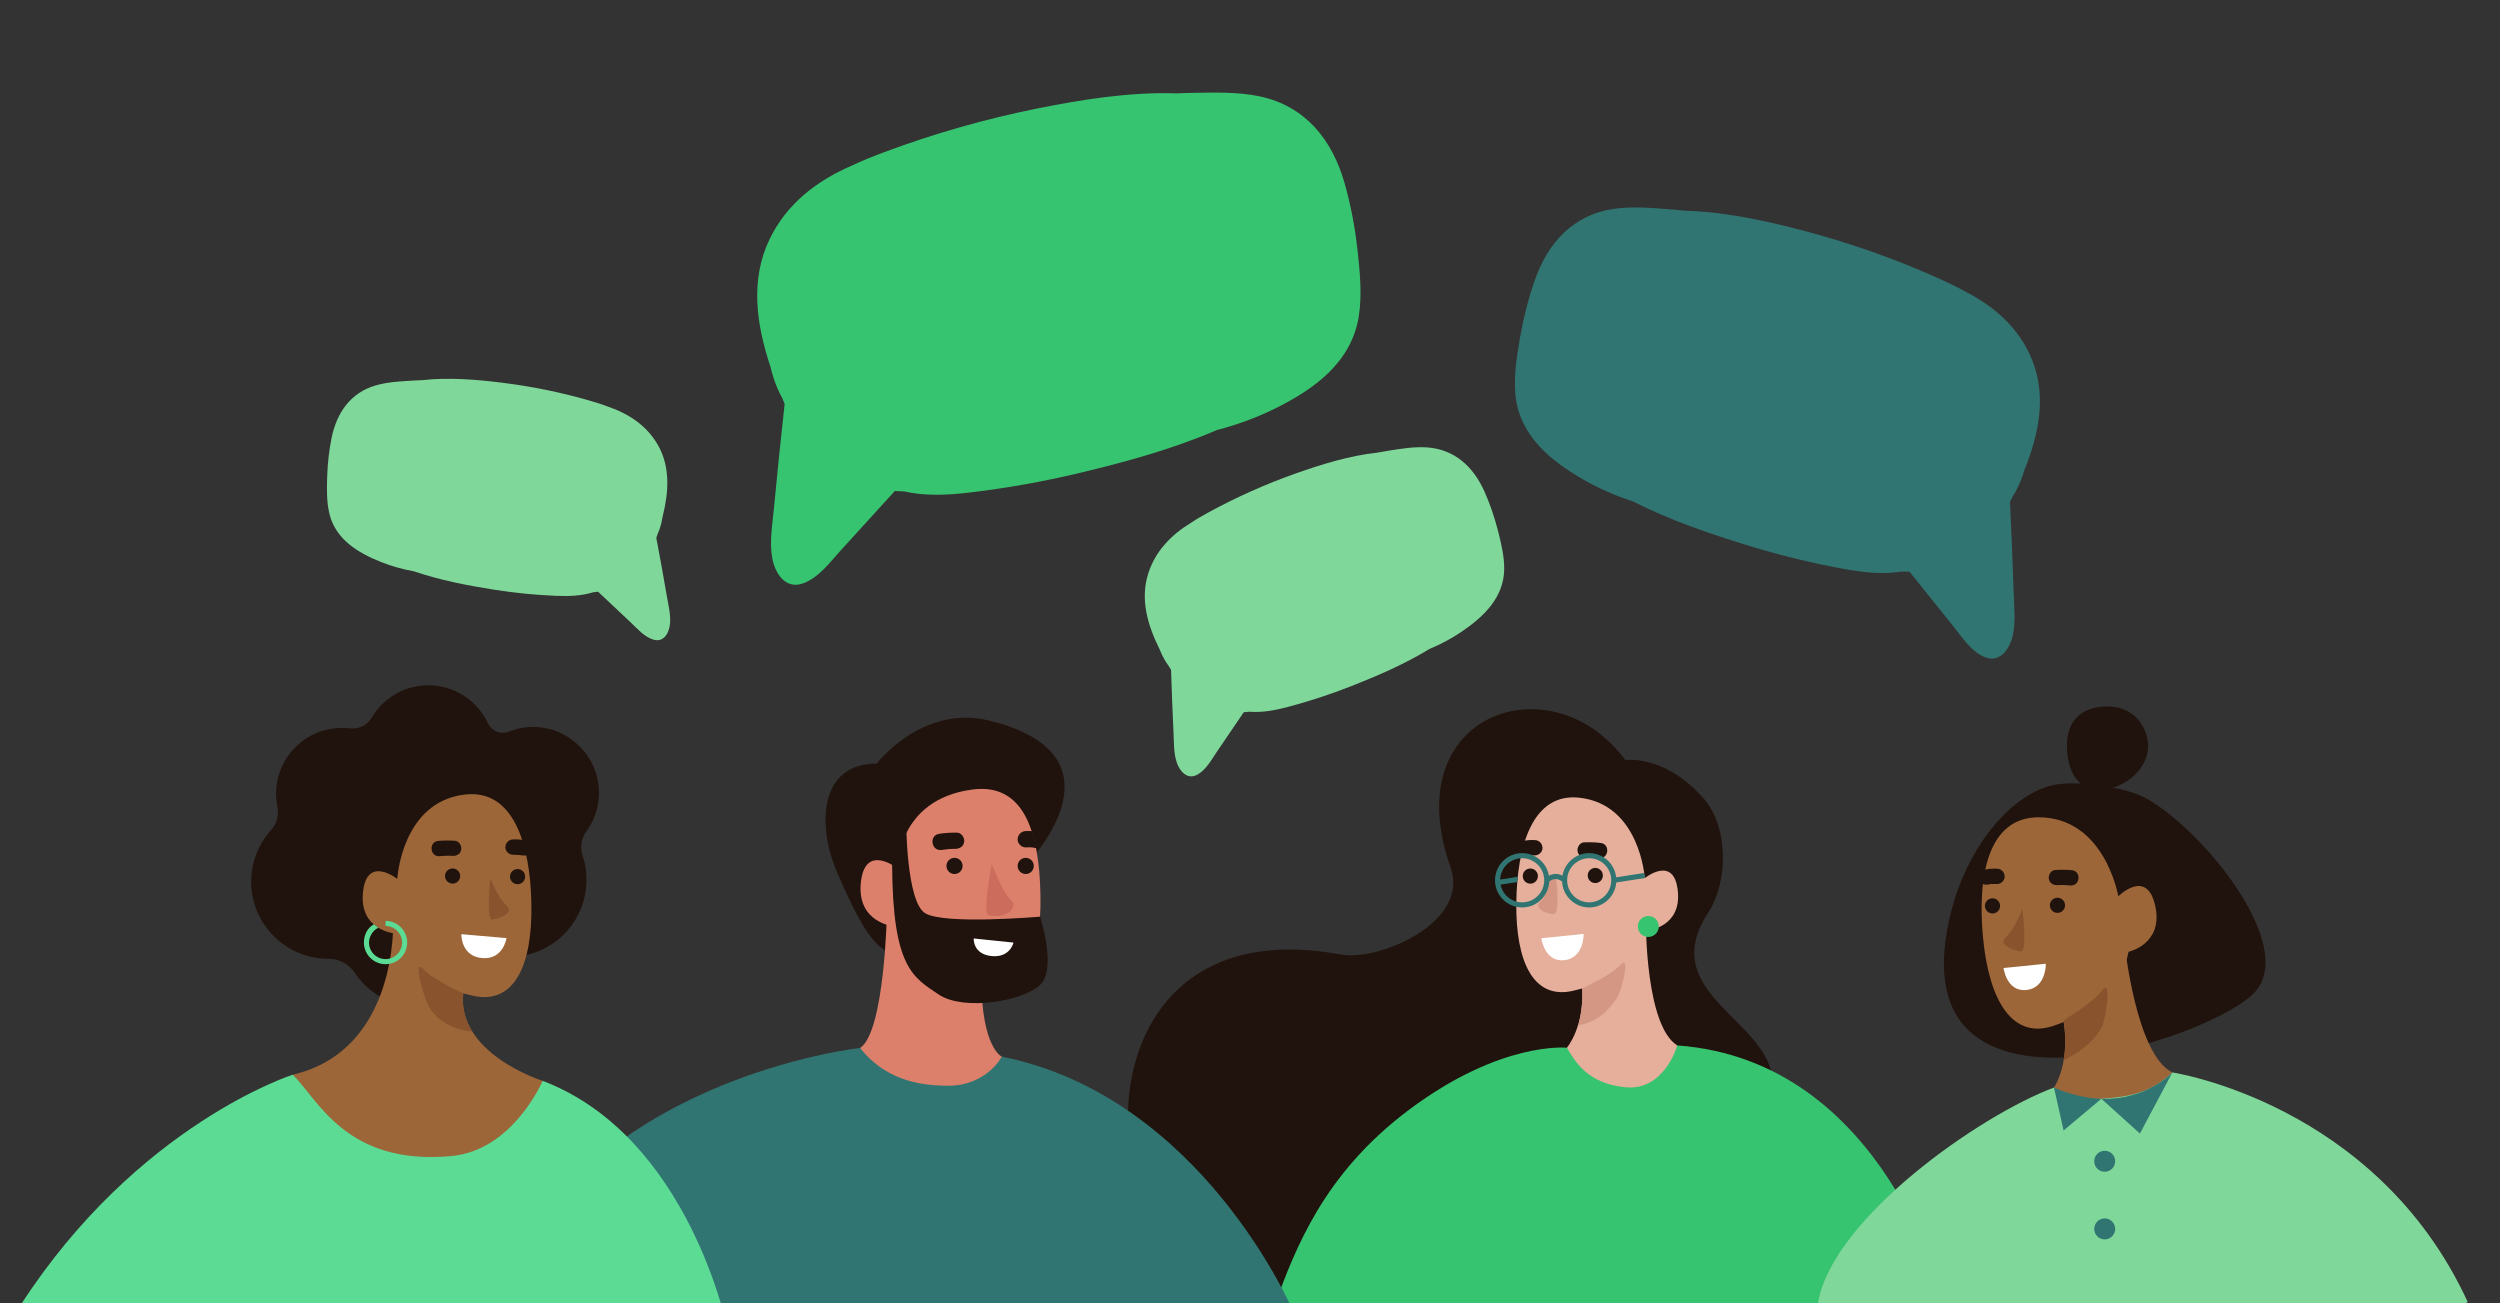 <svg width="1084" height="565" viewBox="0 0 1084 565" fill="none" xmlns="http://www.w3.org/2000/svg">
<rect x="0" y="0" width="1084" height="565" fill="#333333" stroke="none"/>
<g clip-path="url(#clip0)">
<path d="M704.723 329.59C704.723 329.59 721.26 326.88 738.303 345.736C749.866 358.53 749.245 382.635 740.692 395.69C714.19 436.142 784.521 445.218 765.179 482.245C743.369 523.998 660.175 539.01 644.286 544.109C611.456 554.645 562.47 592.06 502.984 527.784C475.51 498.098 482.677 395.69 581.225 413.845C598.217 416.975 637.367 399.803 629.006 376.199C605.091 308.692 673.19 286.566 704.723 329.59Z" fill="#20120C"/>
<path d="M713.171 380.755C713.171 380.755 711.165 348.693 684.711 345.875C664.662 343.739 657.709 366.486 657.471 391.763C657.231 417.043 664.882 433.556 682.022 429.623C700.087 425.477 710.793 416.911 714.892 403.329C714.892 403.329 728.829 401.838 727.551 386.843C726.137 370.278 713.171 380.755 713.171 380.755Z" fill="#E5AF9C"/>
<path d="M679.396 454.299C679.396 454.299 687.498 444.996 685.907 426.532L713.661 399.802C713.661 399.802 713.436 444.711 727.254 453.297C727.254 453.297 726.514 474.566 709.116 475.761C691.716 476.957 681.074 467.183 679.396 454.299Z" fill="#E5AF9C"/>
<path d="M714.704 406.262C717.215 406.262 719.25 404.226 719.25 401.714C719.25 399.202 717.215 397.166 714.704 397.166C712.193 397.166 710.158 399.202 710.158 401.714C710.158 404.226 712.193 406.262 714.704 406.262Z" fill="#37C470"/>
<path d="M674.74 380.894C674.673 380.389 672.094 380.47 672.008 380.97C671.322 384.923 670.259 388.886 667.863 390.93C664.49 393.808 671.111 396.596 673.811 396.295C676.094 396.042 675.304 385.215 674.74 380.894Z" fill="#D39784"/>
<path d="M686.046 428.587C686.046 428.587 698.342 423.052 702.744 418.268C707.148 413.488 703.175 429.744 701.025 432.836C696.903 438.765 692.548 443.062 684.342 444.6C684.342 444.6 686.546 437.635 686.046 428.587Z" fill="#D39784"/>
<path d="M727.254 453.297C727.254 453.297 721.796 473.129 704.724 471.432C687.654 469.734 682.605 459.499 679.397 454.299C679.397 454.299 650.887 451.23 610.817 481.297C573.715 509.136 561.68 541.713 553.177 564.52C553.177 564.52 710.505 707.523 842.878 564.52C842.878 564.519 817.739 459.854 727.254 453.297Z" fill="#37C470"/>
<path d="M663.55 383.158C665.365 383.158 666.836 381.686 666.836 379.871C666.836 378.055 665.365 376.583 663.55 376.583C661.736 376.583 660.265 378.055 660.265 379.871C660.265 381.686 661.736 383.158 663.55 383.158Z" fill="#20120C"/>
<path d="M691.718 382.9C693.532 382.9 695.003 381.429 695.003 379.614C695.003 377.799 693.532 376.328 691.718 376.328C689.904 376.328 688.434 377.799 688.434 379.614C688.434 381.429 689.904 382.9 691.718 382.9Z" fill="#20120C"/>
<path d="M694.124 365.515C691.707 365.209 689.283 365.146 686.848 365.242C685.057 365.312 683.79 367.333 684.018 368.984C684.283 370.904 685.961 371.889 687.758 371.818C689.598 371.745 691.428 371.865 693.255 372.094C697.489 372.632 698.368 366.052 694.124 365.515Z" fill="#20120C"/>
<path d="M665.622 364.263C663.768 364.149 661.886 364.311 660.068 364.691C658.368 365.046 657.128 367 657.611 368.689C658.12 370.461 659.786 371.527 661.608 371.147C661.937 371.078 662.266 371.014 662.598 370.963C662.755 370.938 662.912 370.919 663.068 370.898C663.09 370.898 663.131 370.896 663.213 370.889C663.943 370.898 664.66 370.852 665.392 370.897C667.124 371.002 668.841 369.456 668.825 367.694C668.805 365.858 667.478 364.375 665.622 364.263Z" fill="#20120C"/>
<path d="M668.337 406.816L686.676 404.951C686.676 404.951 686.912 415.554 678.127 416.354C669.624 417.127 668.337 406.816 668.337 406.816Z" fill="white"/>
<path d="M713.232 380.707L712.891 378.521L700.777 380.412C700.136 374.517 695.137 369.914 689.077 369.914C683.27 369.914 678.444 374.145 677.488 379.686C675.271 378.501 673.147 378.894 671.604 379.69C670.651 374.147 665.823 369.914 660.015 369.914C653.524 369.914 648.242 375.199 648.242 381.693C648.242 388.188 653.524 393.472 660.015 393.472C666.331 393.472 671.485 388.467 671.761 382.215C672.569 381.563 674.802 380.192 677.33 382.236C677.617 388.478 682.767 393.472 689.076 393.472C695.247 393.472 700.313 388.697 700.801 382.648L713.232 380.707ZM660.015 391.259C655.39 391.259 651.523 387.956 650.643 383.584L657.886 382.453L658.099 380.169L650.471 381.371C650.642 376.245 654.852 372.126 660.016 372.126C665.289 372.126 669.578 376.417 669.578 381.692C669.576 386.967 665.287 391.259 660.015 391.259ZM689.076 391.259C683.805 391.259 679.514 386.967 679.514 381.693C679.514 376.418 683.805 372.127 689.076 372.127C694.349 372.127 698.638 376.418 698.638 381.693C698.638 386.967 694.349 391.259 689.076 391.259Z" fill="#307572"/>
<path d="M380.118 331.119C380.118 331.119 399.834 305.344 428.844 312.426C472.056 322.97 465.255 349.251 449.564 369.585C416.721 412.14 429.831 418.906 409.286 417.163C383.898 415.011 379.966 417.23 363.265 378.972C353.62 356.88 355.828 330.942 380.118 331.119Z" fill="#20120C"/>
<path d="M389.133 376.524C389.133 376.524 388.803 346.748 421.499 342.351C443.714 339.361 450.657 360.172 451.147 388.267C451.636 416.367 443.276 434.791 424.187 430.568C404.071 426.119 392.096 416.693 387.42 401.631C387.42 401.631 371.915 400.095 373.203 383.419C374.626 364.992 389.133 376.524 389.133 376.524Z" fill="#DD806B"/>
<path d="M434.397 458.161C434.397 458.161 425.624 454.4 425.549 424.952L384.585 395.326C384.585 395.326 383.675 447.318 372.955 454.4C372.955 454.4 378.416 511.994 410.302 513.461C429.669 514.352 432.647 472.498 434.397 458.161Z" fill="#DD806B"/>
<path d="M430.027 374.507C430.027 374.507 434.568 386.979 438.299 390.201C442.029 393.424 436.103 398.698 428.664 396.832C425.734 396.095 430.027 374.507 430.027 374.507Z" fill="#CC6C5C"/>
<path d="M434.395 458.161C434.395 458.161 427.682 471.135 410.374 470.77C402.998 470.614 385.321 470.228 372.953 454.4C372.953 454.4 251.892 467.471 215.018 562.944C215.018 562.944 387.08 716.353 560.736 568.637C560.736 568.635 521.246 475.498 434.395 458.161Z" fill="#307572"/>
<path d="M444.749 378.972C446.684 378.972 448.253 377.402 448.253 375.466C448.253 373.53 446.684 371.961 444.749 371.961C442.814 371.961 441.245 373.53 441.245 375.466C441.245 377.402 442.814 378.972 444.749 378.972Z" fill="#20120C"/>
<path d="M413.877 378.972C415.812 378.972 417.38 377.402 417.38 375.466C417.38 373.53 415.812 371.961 413.877 371.961C411.942 371.961 410.373 373.53 410.373 375.466C410.373 377.402 411.942 378.972 413.877 378.972Z" fill="#20120C"/>
<path d="M407.187 361.546C409.754 361.143 412.337 361 414.934 361.027C416.846 361.047 418.261 363.161 418.07 364.928C417.85 366.982 416.088 368.086 414.171 368.066C412.207 368.044 410.26 368.231 408.321 368.534C403.823 369.237 402.681 362.251 407.187 361.546Z" fill="#20120C"/>
<path d="M444.658 360.355C445.59 360.299 446.526 360.314 447.461 360.384C448.38 362.765 448.883 365.272 449.442 367.767C449.275 367.755 449.108 367.734 448.939 367.696C448.587 367.624 448.237 367.555 447.883 367.499C447.716 367.474 447.55 367.454 447.382 367.431C447.358 367.431 447.314 367.429 447.227 367.421C446.448 367.43 445.684 367.383 444.903 367.43C443.057 367.543 441.223 365.892 441.243 364.015C441.264 362.054 442.679 360.476 444.658 360.355Z" fill="#20120C"/>
<path d="M392.923 356.234C392.923 356.234 392.923 390.924 401.165 395.984C409.409 401.043 450.966 397.474 450.966 397.474C450.966 397.474 458.302 419.736 451.166 426.884C444.031 434.032 417.928 438.593 406.937 431.171C395.945 423.748 387.048 419.608 386.827 375C386.827 375.002 384.956 358.157 392.923 356.234Z" fill="#20120C"/>
<path d="M439.449 408.707L422.199 406.921C422.199 406.921 421.746 413.761 430.012 414.555C438.009 415.323 439.449 408.707 439.449 408.707Z" fill="white"/>
<path d="M120.285 349.851C119.739 347.186 119.566 344.384 119.825 341.501C121.058 327.83 132.121 316.852 145.795 315.714C147.769 315.549 149.704 315.591 151.584 315.814C155.393 316.267 159.191 314.565 161.132 311.253C166.079 302.81 175.24 297.14 185.729 297.14C197.163 297.14 207.021 303.877 211.561 313.6C213.17 317.049 217.118 318.652 220.653 317.239C224.298 315.78 228.318 315.053 232.527 315.243C247.384 315.912 259.368 328.194 259.705 343.068C259.854 349.619 257.789 355.679 254.212 360.56C252.026 363.542 251.426 367.416 252.597 370.925C253.706 374.244 254.307 377.793 254.307 381.486C254.307 399.927 239.365 414.877 220.932 414.877C220.906 414.877 220.879 414.877 220.852 414.877C216.373 414.865 212.262 417.146 209.887 420.946C203.992 430.378 193.521 436.654 181.583 436.654C170.01 436.654 159.812 430.761 153.826 421.809C151.297 418.03 147.033 415.702 142.487 415.73C141.723 415.734 140.953 415.713 140.178 415.664C122.946 414.583 109.221 400.229 108.908 382.958C108.749 374.137 112.01 366.08 117.452 360.026C119.944 357.249 121.032 353.507 120.285 349.851Z" fill="#20120C"/>
<path d="M172.263 381.098C172.263 381.098 174.091 347.662 201.639 344.507C222.521 342.115 229.954 365.766 230.413 392.11C230.872 418.459 223.033 435.733 205.134 431.775C186.271 427.602 175.043 418.764 170.657 404.64C170.657 404.64 156.121 403.2 157.328 387.563C158.661 370.285 172.263 381.098 172.263 381.098Z" fill="#9C6639"/>
<path d="M235.296 468.651C235.296 468.651 196.245 456.454 201.059 428.586L170.46 398.727C170.46 398.727 173.18 455.234 126.917 465.991C126.917 465.991 137.737 504.657 189.783 508.265C207.916 509.525 233.655 482.094 235.296 468.651Z" fill="#9C6639"/>
<path d="M212.594 380.922C212.594 380.922 216.222 389.74 219.718 392.762C223.217 395.782 216.325 398.47 213.505 398.724C210.684 398.978 212.594 380.922 212.594 380.922Z" fill="#89532E"/>
<path d="M200.932 430.729C200.932 430.729 188.071 425.061 183.442 420.111C178.813 415.163 183.683 431.729 185.355 435.282C189.009 443.049 197.242 446.477 204.851 447.376C204.851 447.375 199.724 440.502 200.932 430.729Z" fill="#89532E"/>
<path d="M235.297 468.651C235.297 468.651 222.504 498.728 195.881 501.251C149.997 505.599 137.85 476.515 126.918 465.993C126.918 465.993 59.671 487.471 9 565.778C9 565.778 152.596 714.687 315.429 576.176C315.429 576.176 298.767 492.8 235.297 468.651Z" fill="#5CDB94"/>
<path d="M224.414 383.392C226.228 383.392 227.699 381.92 227.699 380.104C227.699 378.289 226.228 376.817 224.414 376.817C222.599 376.817 221.128 378.289 221.128 380.104C221.128 381.92 222.599 383.392 224.414 383.392Z" fill="#20120C"/>
<path d="M196.243 383.133C198.057 383.133 199.527 381.662 199.527 379.847C199.527 378.032 198.057 376.561 196.243 376.561C194.429 376.561 192.958 378.032 192.958 379.847C192.958 381.662 194.429 383.133 196.243 383.133Z" fill="#20120C"/>
<path d="M189.982 364.634C192.407 364.393 194.833 364.394 197.263 364.557C199.052 364.676 200.265 366.731 199.993 368.375C199.678 370.287 197.971 371.226 196.176 371.106C194.338 370.984 192.507 371.053 190.675 371.236C186.426 371.657 185.727 365.055 189.982 364.634Z" fill="#20120C"/>
<path d="M222.337 363.981C224.192 363.867 226.073 364.03 227.892 364.409C229.592 364.764 230.832 366.718 230.348 368.408C229.839 370.179 228.471 371.294 226.652 370.914C226.322 370.845 223.3 370.571 222.567 370.615C220.836 370.721 219.118 369.174 219.136 367.414C219.155 365.575 220.483 364.094 222.337 363.981Z" fill="#20120C"/>
<path d="M219.627 406.761L200.035 405.065C200.035 405.065 199.783 414.705 209.168 415.432C218.25 416.133 219.627 406.761 219.627 406.761Z" fill="white"/>
<path d="M167.176 418.073C172.35 418.073 176.559 413.86 176.559 408.684C176.559 403.507 172.35 399.297 167.176 399.297V401.509C171.131 401.509 174.347 404.727 174.347 408.684C174.347 412.641 171.131 415.86 167.176 415.86C163.221 415.86 160.003 412.641 160.003 408.684C160.003 406.164 161.658 403.332 164.051 402.291L162.121 400.772C159.361 402.236 157.791 405.386 157.791 408.684C157.791 413.86 161.999 418.073 167.176 418.073Z" fill="#5CDB94"/>
<path d="M930.415 346.082C921.95 341.464 903.51 338.711 892.757 339.987C873.608 342.258 850.405 367.545 844.129 404.126C828.67 494.246 960.911 450.004 978.106 429.717C995.626 409.046 954.448 359.198 930.415 346.082Z" fill="#20120C"/>
<path d="M896.543 327.994C897.789 336.988 903.073 343.687 912.063 342.438C924.483 340.716 932.556 330.689 931.308 321.694C930.062 312.701 923.064 304.764 910.162 306.556C901.173 307.803 894.619 314.11 896.543 327.994Z" fill="#20120C"/>
<path d="M918.502 388.622C918.502 388.622 912.676 354.377 883.909 354.377C862.104 354.377 857.233 379.633 859.867 406.838C862.502 434.049 872.621 450.93 890.602 444.735C909.551 438.208 920.082 427.771 922.937 412.698C922.937 412.698 937.751 409.498 934.661 393.522C931.248 375.872 918.502 388.622 918.502 388.622Z" fill="#9C6639"/>
<path d="M890.601 471.57C890.601 471.57 898.247 460.641 894.423 440.968L921.208 409.045C921.208 409.045 926.106 457.361 941.944 465.012C941.944 465.012 932.416 502.413 913.844 505.693C895.273 508.971 893.878 485.232 890.601 471.57Z" fill="#9C6639"/>
<path d="M876.94 394.06C876.94 394.06 873.308 403.261 869.723 406.446C866.138 409.632 873.326 412.317 876.257 412.54C879.185 412.762 876.94 394.06 876.94 394.06Z" fill="#89532E"/>
<path d="M894.775 442.354C894.775 442.354 907.363 434.994 911.552 429.346C915.738 423.699 913.196 441.566 911.369 445.205C908.241 451.443 901.671 456.304 894.777 459.765C894.775 459.766 896.346 452.025 894.775 442.354Z" fill="#89532E"/>
<path d="M788.349 564.669C794.69 528.306 858.284 483.577 890.602 471.571C890.602 471.571 899.371 477.238 911.151 476.423C923.375 475.576 932.342 474.009 941.945 465.013C941.945 465.013 1030.29 478.26 1070 564.519C1070 564.519 1017.3 602.533 982.328 611.842C846.376 648.027 788.349 564.669 788.349 564.669Z" fill="#7FD79A"/>
<path d="M863.945 396.08C865.759 396.08 867.229 394.609 867.229 392.794C867.229 390.979 865.759 389.508 863.945 389.508C862.131 389.508 860.66 390.979 860.66 392.794C860.66 394.609 862.131 396.08 863.945 396.08Z" fill="#20120C"/>
<path d="M892.116 395.824C893.93 395.824 895.401 394.353 895.401 392.537C895.401 390.721 893.93 389.25 892.116 389.25C890.301 389.25 888.83 390.721 888.83 392.537C888.83 394.353 890.301 395.824 892.116 395.824Z" fill="#20120C"/>
<path d="M898.374 377.322C895.949 377.081 893.523 377.083 891.093 377.246C889.305 377.365 888.091 379.419 888.363 381.063C888.68 382.976 890.385 383.915 892.18 383.794C894.018 383.672 895.849 383.742 897.681 383.925C901.928 384.346 902.63 377.744 898.374 377.322Z" fill="#20120C"/>
<path d="M866.022 376.668C864.167 376.555 862.286 376.719 860.468 377.097C858.768 377.453 857.527 379.405 858.011 381.096C858.52 382.867 860.185 383.935 862.008 383.553C862.336 383.484 862.666 383.42 862.997 383.368C863.155 383.345 863.312 383.325 863.468 383.306C863.49 383.304 863.531 383.302 863.613 383.295C864.343 383.304 865.059 383.26 865.792 383.304C867.525 383.409 869.242 381.861 869.223 380.102C869.206 378.264 867.877 376.782 866.022 376.668Z" fill="#20120C"/>
<path d="M868.733 419.738L887.073 417.873C887.073 417.873 887.308 428.477 878.525 429.277C870.021 430.048 868.733 419.738 868.733 419.738Z" fill="white"/>
<path d="M890.601 471.571L894.775 490.17L911.151 476.421L927.865 491.507L941.945 465.011C941.944 465.014 923.156 485.555 890.601 471.571Z" fill="#307572"/>
<path d="M912.601 508.071C915.112 508.071 917.147 506.035 917.147 503.523C917.147 501.011 915.112 498.975 912.601 498.975C910.091 498.975 908.056 501.011 908.056 503.523C908.056 506.035 910.091 508.071 912.601 508.071Z" fill="#307572"/>
<path d="M912.601 537.404C915.112 537.404 917.147 535.368 917.147 532.856C917.147 530.345 915.112 528.308 912.601 528.308C910.091 528.308 908.056 530.345 908.056 532.856C908.056 535.368 910.091 537.404 912.601 537.404Z" fill="#307572"/>
<path d="M872.571 276.195C874.095 270.216 873.34 263.621 873.145 257.531C872.927 250.804 872.682 244.077 872.41 237.352C872.144 230.78 871.848 224.207 871.525 217.636C871.912 216.85 872.302 216.081 872.686 215.284C873.284 214.341 873.86 213.374 874.388 212.35C875.764 209.681 876.868 206.861 877.743 203.946C883.977 188.487 887.559 171.812 881.039 155.85C875.363 141.959 864.363 132.539 851.548 126.1C847.726 123.962 843.729 122.115 839.815 120.366C821.53 112.201 802.521 105.501 783.173 100.347C767.2 96.093 748.818 91.881 731.032 91.396C728.79 91.15 726.544 90.937 724.291 90.767C716.191 90.157 707.784 89.391 699.699 90.562C682.195 93.094 671.234 105.197 665.544 121.342C662.711 129.385 660.615 137.665 659.152 146.063C657.742 154.159 656.312 162.885 657.081 171.107C658.737 188.797 672.33 199.839 686.774 208.072C693.544 211.93 700.642 215.003 707.956 217.382C724.252 225.648 741.895 231.648 759.117 236.888C772.451 240.947 786.021 244.234 799.732 246.726C808.207 248.265 816.414 249.127 824.426 247.838C825.597 247.904 826.77 247.911 827.942 247.871C834.242 255.713 840.541 263.555 846.842 271.397C850.649 276.136 854.473 282.183 860.202 284.775C866.785 287.755 871.127 281.859 872.571 276.195Z" fill="#307572"/>
<path d="M334.878 242.157C333.557 235.202 334.888 227.702 335.542 220.737C336.267 213.046 337.023 205.358 337.813 197.673C338.585 190.161 339.391 182.652 340.225 175.147C339.837 174.22 339.444 173.31 339.062 172.371C338.444 171.249 337.851 170.098 337.32 168.889C335.932 165.732 334.868 162.426 334.072 159.024C328.024 140.872 325.103 121.516 333.705 103.691C341.191 88.18 354.459 78.169 369.594 71.702C374.125 69.523 378.836 67.69 383.443 65.964C404.967 57.908 427.22 51.58 449.75 47.047C468.35 43.306 489.706 39.785 510.117 40.49C512.703 40.369 515.292 40.282 517.884 40.248C527.205 40.125 536.893 39.842 546.07 41.757C565.941 45.899 577.646 60.542 583.017 79.442C585.692 88.857 587.508 98.49 588.59 108.216C589.629 117.59 590.651 127.686 589.187 137.053C586.035 157.203 569.682 168.887 552.551 177.293C544.521 181.233 536.173 184.252 527.626 186.458C508.372 194.771 487.734 200.394 467.634 205.175C452.071 208.879 436.293 211.684 420.408 213.564C410.589 214.726 401.128 215.131 392.039 213.087C390.694 213.08 389.35 213.003 388.009 212.876C380.236 221.411 372.463 229.949 364.691 238.485C359.993 243.644 355.184 250.3 348.437 252.866C340.689 255.813 336.131 248.751 334.878 242.157Z" fill="#37C470"/>
<path d="M510.258 330.669C508.886 326.655 509.042 322.094 508.845 317.908C508.625 313.285 508.427 308.661 508.246 304.038C508.07 299.517 507.916 294.996 507.777 290.475C507.468 289.957 507.16 289.451 506.854 288.927C506.391 288.313 505.944 287.681 505.526 287.008C504.437 285.253 503.526 283.382 502.766 281.43C497.65 271.176 494.284 259.941 497.883 248.644C501.015 238.813 508.039 231.756 516.471 226.641C518.974 224.967 521.613 223.482 524.201 222.071C536.289 215.474 548.953 209.844 561.933 205.254C572.649 201.465 585.018 197.573 597.183 196.27C598.706 195.979 600.236 195.709 601.769 195.469C607.287 194.609 613.009 193.625 618.612 193.983C630.75 194.764 638.925 202.461 643.704 213.217C646.083 218.574 647.974 224.135 649.436 229.811C650.843 235.284 652.3 241.184 652.221 246.865C652.051 259.081 643.337 267.391 633.885 273.822C629.457 276.836 624.758 279.331 619.876 281.362C609.156 287.918 597.391 292.995 585.873 297.528C576.956 301.038 567.833 304.032 558.571 306.49C552.844 308.008 547.267 309.047 541.706 308.601C540.905 308.711 540.102 308.779 539.297 308.818C535.408 314.536 531.516 320.256 527.627 325.975C525.275 329.431 522.985 333.784 519.201 335.875C514.855 338.277 511.557 334.472 510.258 330.669Z" fill="#7FD79A"/>
<path d="M290.49 270.727C290.932 266.755 289.858 262.591 289.186 258.699C288.446 254.402 287.686 250.109 286.91 245.817C286.149 241.624 285.371 237.431 284.575 233.243C284.753 232.704 284.936 232.176 285.111 231.629C285.408 230.97 285.693 230.299 285.939 229.596C286.583 227.759 287.04 225.851 287.339 223.902C289.955 213.423 290.761 202.401 285.146 192.742C280.26 184.338 272.358 179.279 263.558 176.295C260.914 175.266 258.184 174.44 255.516 173.67C243.05 170.069 230.251 167.473 217.373 165.9C206.744 164.602 194.57 163.546 183.112 164.83C181.651 164.874 180.191 164.938 178.73 165.031C173.478 165.366 168.014 165.628 162.93 167.104C151.926 170.299 145.974 179.048 143.769 189.92C142.672 195.334 142.068 200.836 141.883 206.357C141.702 211.678 141.565 217.405 142.796 222.613C145.443 233.817 155.154 239.684 165.16 243.671C169.85 245.54 174.681 246.875 179.587 247.748C190.786 251.591 202.645 253.859 214.165 255.68C223.085 257.087 232.087 257.982 241.11 258.35C246.688 258.577 252.03 258.395 257.056 256.851C257.813 256.788 258.567 256.687 259.316 256.557C264.061 261.025 268.806 265.491 273.551 269.959C276.42 272.659 279.415 276.197 283.324 277.348C287.811 278.666 290.069 274.492 290.49 270.727Z" fill="#7FD79A"/>
</g>
<defs>
<clipPath id="clip0">
<rect width="1084" height="565" fill="white"/>
</clipPath>
</defs>
</svg>
